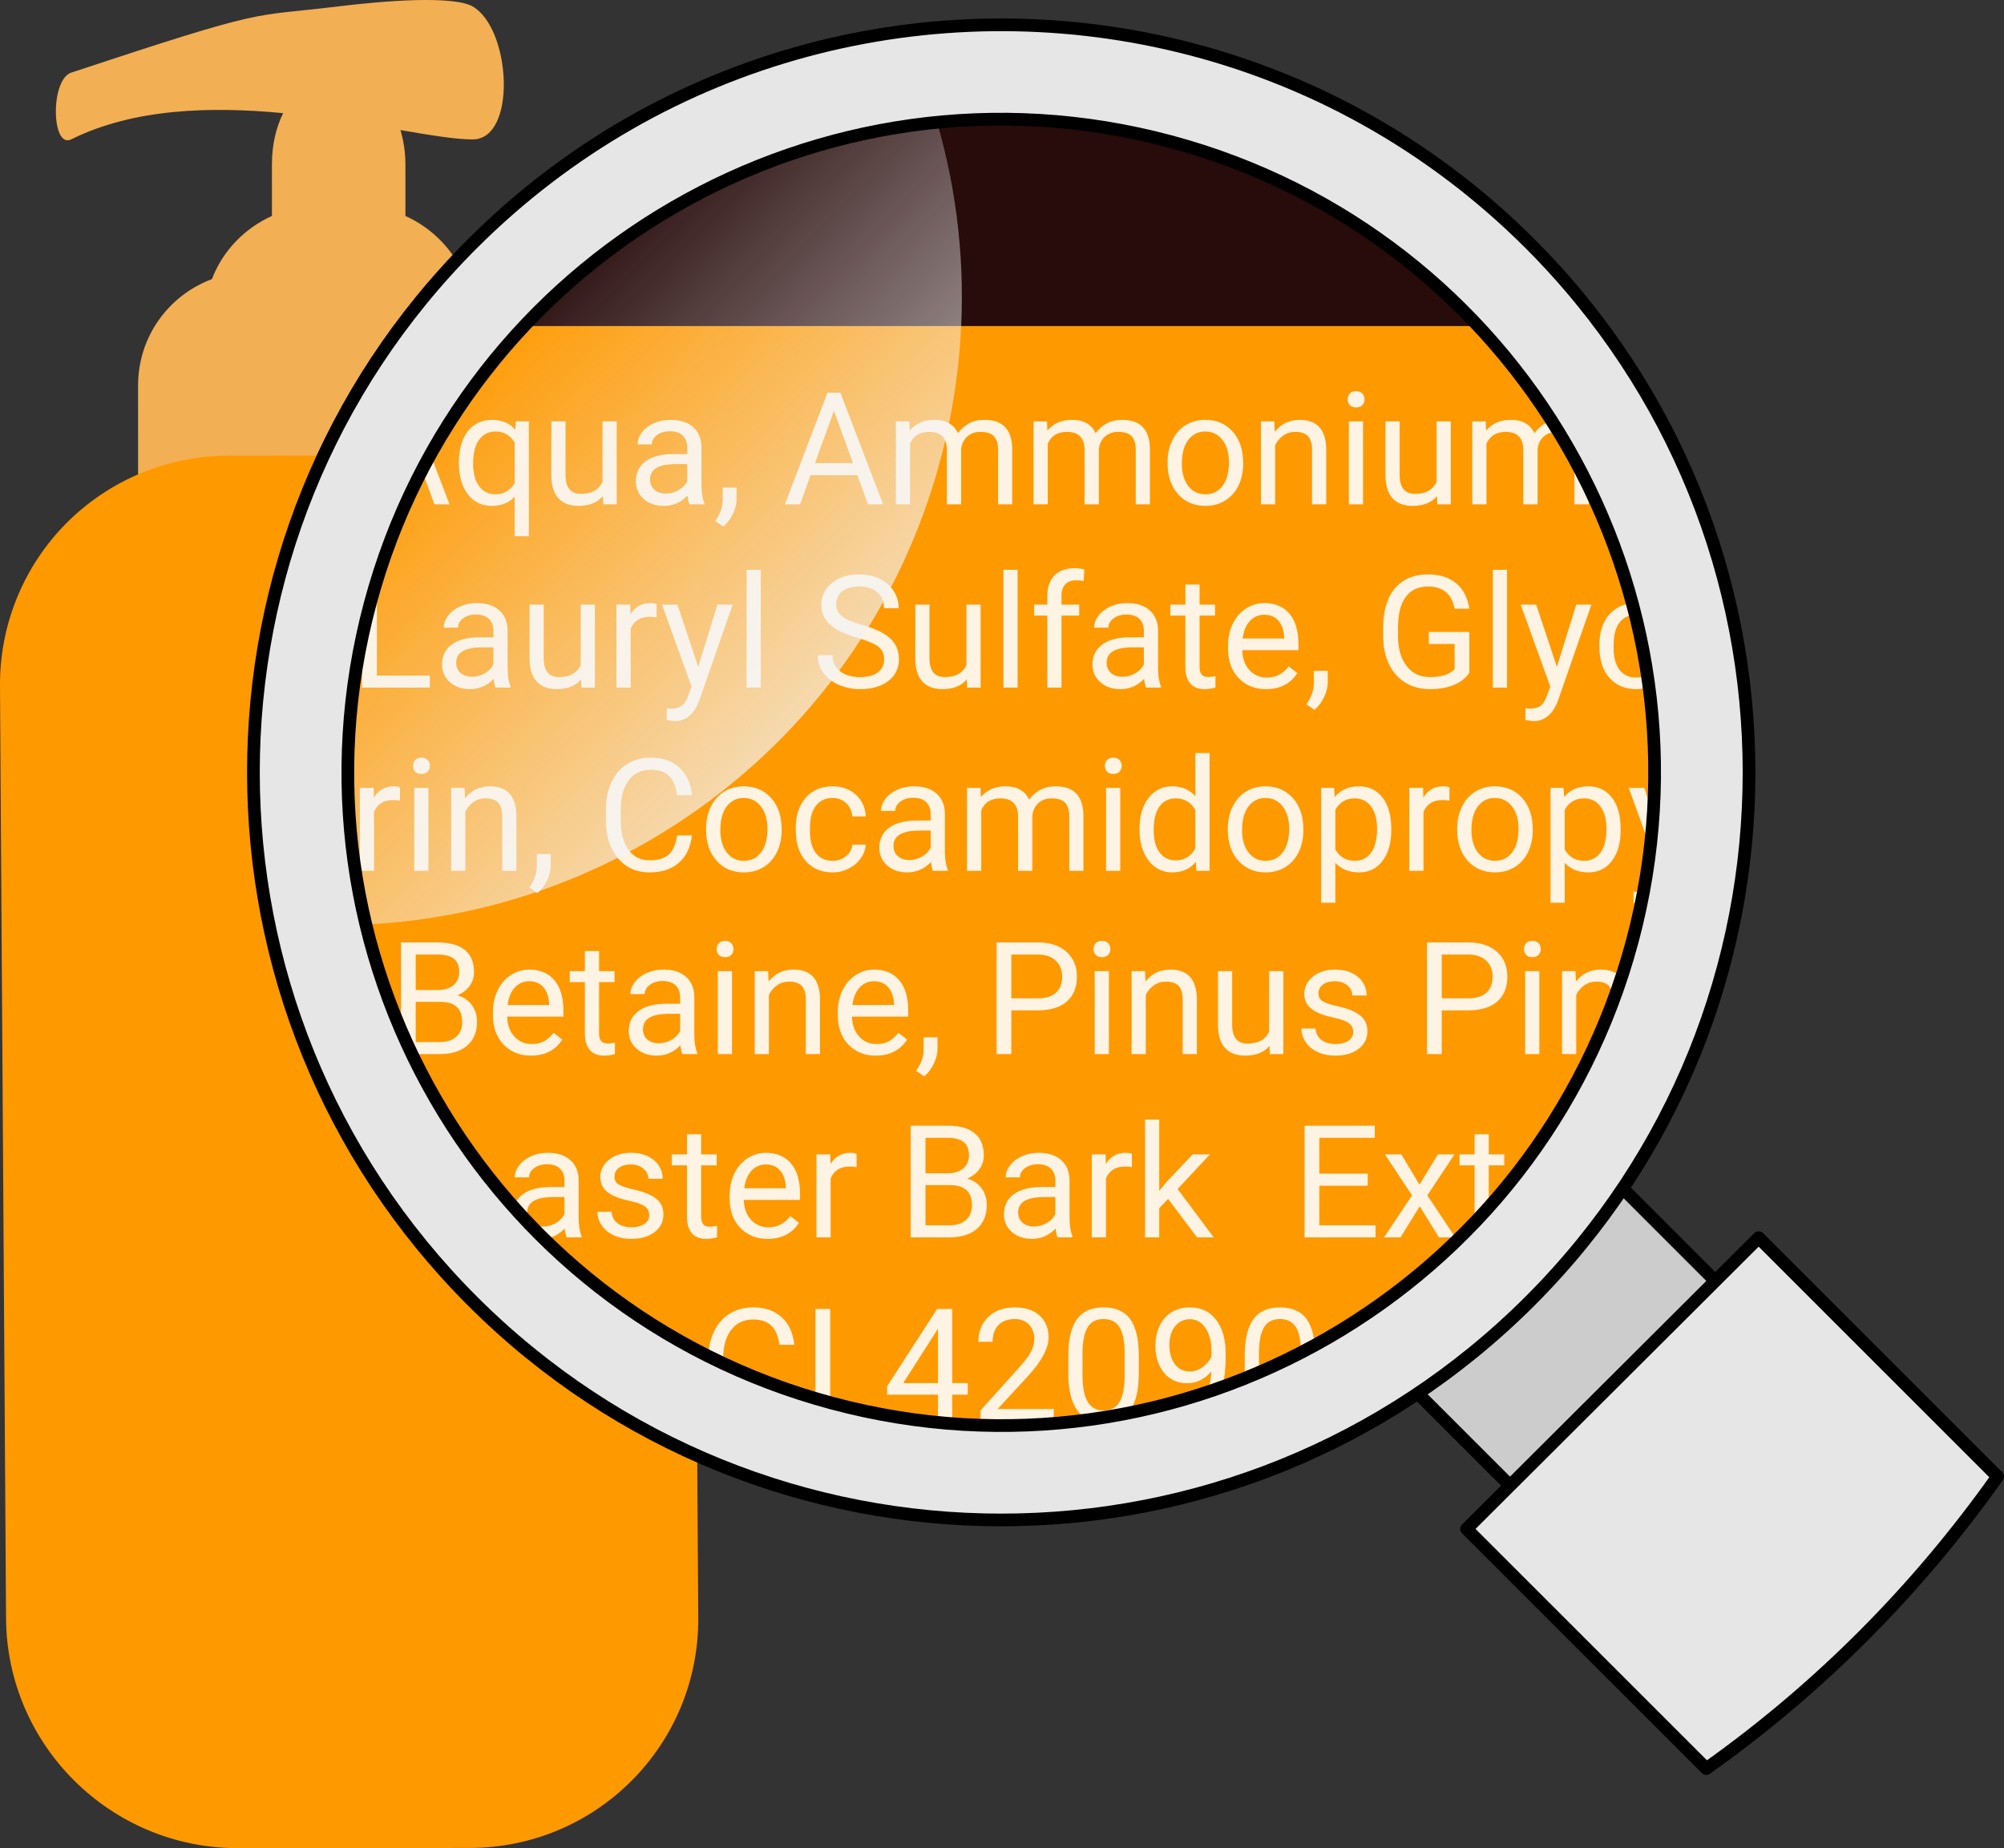 <?xml version="1.0" encoding="UTF-8"?>
<svg width="1148px" height="1059px" viewBox="0 0 1148 1059" version="1.1" xmlns="http://www.w3.org/2000/svg" xmlns:xlink="http://www.w3.org/1999/xlink">
    <rect x="0" y="0" width="1148" height="1059" fill="#333333" stroke="none"/>
    <!-- Generator: Sketch 63.1 (92452) - https://sketch.com -->
    <title>Group</title>
    <desc>Created with Sketch.</desc>
    <defs>
        <linearGradient x1="90.283%" y1="90.515%" x2="31.042%" y2="30.111%" id="linearGradient-1">
            <stop stop-color="#F2F2F2" offset="0%"></stop>
            <stop stop-color="#F2F2F2" stop-opacity="0" offset="100%"></stop>
        </linearGradient>
    </defs>
    <g id="Page-1" stroke="none" stroke-width="1" fill="none" fill-rule="evenodd">
        <g id="Group" transform="translate(0, -0)">
            <path d="M237.864,0.084 C223.221,0.465 206.666,2.096 193.99,3.643 C141.727,10.025 155.761,3.55 40.824,41.598 C28.709,45.609 29.411,85.517 40.833,79.844 C76.819,61.97 121.203,60.941 162.189,64.829 C158.126,73.095 155.779,83.164 155.782,93.894 L155.789,123.726 C140.105,130.809 127.506,143.794 121.416,159.924 C96.625,169.167 79.089,192.905 79.096,220.852 L79.109,276.946 L309,277 L308.987,220.906 C308.98,192.959 291.433,169.213 266.638,159.958 C260.54,143.826 247.935,130.835 232.248,123.744 L232.241,93.912 C232.24,87.122 231.141,80.471 229.414,74.534 C246.776,77.513 261.145,79.896 270.724,79.898 C296.267,79.904 292.83,16.359 270.706,3.661 C265.321,0.571 252.506,-0.297 237.864,0.084 Z" id="path12201" fill="#F3AF53"></path>
            <path d="M136.218,1059 L136.218,1059 C63.37,1059.059 3.933,1000.103 3.461,927.316 L0,393.008 L0,393.008 C-0.224,358.055 13.456,324.522 38.033,299.786 C62.61,275.05 96.07,261.137 131.053,261.108 L263.781,261 C336.63,260.94 396.067,319.897 396.539,392.684 L400,926.992 L400,926.992 C400.469,999.778 341.795,1058.832 268.947,1058.891 L136.218,1059 Z" id="path55" fill="#FF9900" fill-rule="nonzero"></path>
            <circle id="circle6561" fill="#FF6600" cx="575.717" cy="444.757" r="393.844"></circle>
            <path d="M575.714,50.914 C399.328,51.094 244.571,168.527 196.917,338.354 L196.917,552.188 C244.95,721.609 399.615,838.555 575.714,838.605 C766.349,838.435 929.494,701.755 963.055,514.097 L963.055,374.357 C929.038,187.123 766.013,50.991 575.714,50.914 Z" id="rect6550" fill="#280B0B"></path>
            <path d="M278.393,186.845 C240.41,230.718 212.59,282.442 196.926,338.319 L196.926,552.214 C244.968,721.622 399.626,838.554 575.714,838.605 C766.349,838.435 929.494,701.755 963.055,514.097 L963.055,374.357 C950.303,304.883 919.102,240.118 872.72,186.845 L278.393,186.845 Z" id="path6552" fill="#FF9900"></path>
            <path d="M209.932,289 L215.952,272.301 L242.759,272.301 L248.867,289 L257.524,289 L233.047,225.016 L225.664,225.016 L201.23,289 L209.932,289 Z M240.254,265.357 L218.501,265.357 L229.355,235.431 L240.254,265.357 Z M302.964,307.281 L302.964,241.451 L295.493,241.451 L295.142,246.241 C291.89,242.462 287.451,240.572 281.826,240.572 C276.055,240.572 271.455,242.748 268.027,247.098 C264.6,251.449 262.886,257.359 262.886,264.83 L262.886,264.83 L262.886,265.401 C262.886,272.784 264.592,278.709 268.005,283.177 C271.418,287.645 275.996,289.879 281.738,289.879 C287.188,289.879 291.553,288.121 294.834,284.605 L294.834,284.605 L294.834,307.281 L302.964,307.281 Z M283.76,283.243 C279.863,283.243 276.765,281.69 274.465,278.585 C272.166,275.479 271.016,271.202 271.016,265.753 C271.016,259.659 272.173,255.052 274.487,251.932 C276.802,248.812 279.922,247.252 283.848,247.252 C288.594,247.252 292.256,249.347 294.834,253.536 L294.834,253.536 L294.834,276.827 C292.285,281.104 288.594,283.243 283.76,283.243 Z M331.44,289.879 C337.563,289.879 342.207,288.019 345.371,284.298 L345.371,284.298 L345.547,289 L353.281,289 L353.281,241.451 L345.151,241.451 L345.151,276.036 C343.101,280.665 338.97,282.979 332.759,282.979 C326.899,282.979 323.97,279.376 323.97,272.169 L323.97,272.169 L323.97,241.451 L315.84,241.451 L315.84,272.389 C315.869,278.16 317.209,282.518 319.861,285.462 C322.512,288.407 326.372,289.879 331.44,289.879 Z M380.308,289.879 C385.552,289.879 390.063,287.916 393.843,283.99 C394.136,286.393 394.517,288.062 394.985,289 L394.985,289 L403.511,289 L403.511,288.297 C402.397,285.719 401.841,282.247 401.841,277.882 L401.841,277.882 L401.841,255.997 C401.724,251.192 400.112,247.42 397.007,244.681 C393.901,241.942 389.609,240.572 384.131,240.572 C380.674,240.572 377.502,241.217 374.617,242.506 C371.731,243.795 369.446,245.545 367.761,247.757 C366.077,249.969 365.234,252.262 365.234,254.635 L365.234,254.635 L373.408,254.635 C373.408,252.555 374.39,250.782 376.353,249.317 C378.315,247.853 380.747,247.12 383.647,247.12 C386.958,247.12 389.463,247.962 391.162,249.647 C392.861,251.332 393.711,253.595 393.711,256.437 L393.711,256.437 L393.711,260.172 L385.801,260.172 C378.975,260.172 373.679,261.542 369.915,264.281 C366.15,267.02 364.268,270.865 364.268,275.816 C364.268,279.889 365.769,283.25 368.772,285.902 C371.775,288.553 375.62,289.879 380.308,289.879 Z M381.494,282.804 C378.828,282.804 376.646,282.086 374.946,280.65 C373.247,279.215 372.397,277.223 372.397,274.674 C372.397,268.844 377.378,265.929 387.339,265.929 L387.339,265.929 L393.711,265.929 L393.711,275.685 C392.686,277.794 391.03,279.508 388.745,280.826 C386.46,282.145 384.043,282.804 381.494,282.804 Z M414.321,301.744 C416.519,299.957 418.342,297.584 419.792,294.625 C421.243,291.666 421.968,288.707 421.968,285.748 L421.968,285.748 L421.968,279.376 L414.014,279.376 L414.014,286.715 C413.896,290.787 412.461,294.742 409.707,298.58 L409.707,298.58 L414.321,301.744 Z M458.311,289 L464.331,272.301 L491.138,272.301 L497.246,289 L505.903,289 L481.426,225.016 L474.043,225.016 L449.609,289 L458.311,289 Z M488.633,265.357 L466.88,265.357 L477.734,235.431 L488.633,265.357 Z M521.328,289 L521.328,254.283 C523.291,249.742 526.938,247.472 532.271,247.472 C539.038,247.472 542.422,250.929 542.422,257.843 L542.422,257.843 L542.422,289 L550.596,289 L550.596,257.447 C550.918,254.4 552.075,251.976 554.067,250.174 C556.06,248.373 558.564,247.472 561.582,247.472 C565.244,247.472 567.852,248.314 569.404,249.999 C570.957,251.683 571.733,254.225 571.733,257.623 L571.733,257.623 L571.733,289 L579.863,289 L579.863,257.14 C579.688,246.095 574.385,240.572 563.955,240.572 C560.498,240.572 557.502,241.275 554.968,242.682 C552.434,244.088 550.376,245.934 548.794,248.219 C546.392,243.121 541.865,240.572 535.215,240.572 C529.297,240.572 524.595,242.623 521.108,246.725 L521.108,246.725 L520.889,241.451 L513.198,241.451 L513.198,289 L521.328,289 Z M600.21,289 L600.21,254.283 C602.173,249.742 605.82,247.472 611.152,247.472 C617.92,247.472 621.304,250.929 621.304,257.843 L621.304,257.843 L621.304,289 L629.478,289 L629.478,257.447 C629.8,254.4 630.957,251.976 632.949,250.174 C634.941,248.373 637.446,247.472 640.464,247.472 C644.126,247.472 646.733,248.314 648.286,249.999 C649.839,251.683 650.615,254.225 650.615,257.623 L650.615,257.623 L650.615,289 L658.745,289 L658.745,257.14 C658.569,246.095 653.267,240.572 642.837,240.572 C639.38,240.572 636.384,241.275 633.85,242.682 C631.316,244.088 629.258,245.934 627.676,248.219 C625.273,243.121 620.747,240.572 614.097,240.572 C608.179,240.572 603.477,242.623 599.99,246.725 L599.99,246.725 L599.771,241.451 L592.08,241.451 L592.08,289 L600.21,289 Z M690.518,289.879 C694.795,289.879 698.582,288.854 701.877,286.803 C705.173,284.752 707.708,281.888 709.48,278.211 C711.252,274.535 712.139,270.382 712.139,265.753 L712.139,265.753 L712.139,265.182 C712.139,257.74 710.139,251.778 706.14,247.296 C702.141,242.813 696.904,240.572 690.43,240.572 C686.24,240.572 682.512,241.583 679.246,243.604 C675.979,245.626 673.43,248.497 671.599,252.218 C669.768,255.938 668.853,260.128 668.853,264.786 L668.853,264.786 L668.853,265.357 C668.853,272.74 670.852,278.673 674.851,283.155 C678.85,287.638 684.072,289.879 690.518,289.879 Z M690.518,283.243 C686.416,283.243 683.142,281.646 680.696,278.453 C678.25,275.26 677.026,271.026 677.026,265.753 C677.026,259.806 678.257,255.235 680.718,252.042 C683.179,248.849 686.416,247.252 690.43,247.252 C694.531,247.252 697.82,248.871 700.295,252.108 C702.771,255.345 704.009,259.571 704.009,264.786 C704.009,270.616 702.793,275.15 700.361,278.387 C697.93,281.625 694.648,283.243 690.518,283.243 Z M730.464,289 L730.464,255.118 C731.577,252.833 733.13,250.987 735.122,249.581 C737.114,248.175 739.429,247.472 742.065,247.472 C745.317,247.472 747.712,248.292 749.25,249.933 C750.789,251.573 751.572,254.107 751.602,257.535 L751.602,257.535 L751.602,289 L759.731,289 L759.731,257.579 C759.644,246.241 754.575,240.572 744.526,240.572 C738.667,240.572 733.921,242.857 730.288,247.428 L730.288,247.428 L730.024,241.451 L722.334,241.451 L722.334,289 L730.464,289 Z M776.826,233.453 C778.408,233.453 779.609,233.014 780.43,232.135 C781.25,231.256 781.66,230.157 781.66,228.839 C781.66,227.521 781.25,226.407 780.43,225.499 C779.609,224.591 778.408,224.137 776.826,224.137 C775.244,224.137 774.05,224.591 773.245,225.499 C772.439,226.407 772.036,227.521 772.036,228.839 C772.036,230.157 772.439,231.256 773.245,232.135 C774.05,233.014 775.244,233.453 776.826,233.453 Z M780.825,289 L780.825,241.451 L772.695,241.451 L772.695,289 L780.825,289 Z M809.258,289.879 C815.381,289.879 820.024,288.019 823.188,284.298 L823.188,284.298 L823.364,289 L831.099,289 L831.099,241.451 L822.969,241.451 L822.969,276.036 C820.918,280.665 816.787,282.979 810.576,282.979 C804.717,282.979 801.787,279.376 801.787,272.169 L801.787,272.169 L801.787,241.451 L793.657,241.451 L793.657,272.389 C793.687,278.16 795.027,282.518 797.678,285.462 C800.33,288.407 804.189,289.879 809.258,289.879 Z M851.533,289 L851.533,254.283 C853.496,249.742 857.144,247.472 862.476,247.472 C869.243,247.472 872.627,250.929 872.627,257.843 L872.627,257.843 L872.627,289 L880.801,289 L880.801,257.447 C881.123,254.4 882.28,251.976 884.272,250.174 C886.265,248.373 888.77,247.472 891.787,247.472 C895.449,247.472 898.057,248.314 899.609,249.999 C901.162,251.683 901.938,254.225 901.938,257.623 L901.938,257.623 L901.938,289 L910.068,289 L910.068,257.14 C909.893,246.095 904.59,240.572 894.16,240.572 C890.703,240.572 887.708,241.275 885.173,242.682 C882.639,244.088 880.581,245.934 878.999,248.219 C876.597,243.121 872.07,240.572 865.42,240.572 C859.502,240.572 854.8,242.623 851.313,246.725 L851.313,246.725 L851.094,241.451 L843.403,241.451 L843.403,289 L851.533,289 Z M246.23,394 L246.23,387.101 L215.908,387.101 L215.908,330.016 L207.427,330.016 L207.427,394 L246.23,394 Z M269.258,394.879 C274.502,394.879 279.014,392.916 282.793,388.99 C283.086,391.393 283.467,393.062 283.936,394 L283.936,394 L292.461,394 L292.461,393.297 C291.348,390.719 290.791,387.247 290.791,382.882 L290.791,382.882 L290.791,360.997 C290.674,356.192 289.062,352.42 285.957,349.681 C282.852,346.942 278.56,345.572 273.081,345.572 C269.624,345.572 266.453,346.217 263.567,347.506 C260.681,348.795 258.396,350.545 256.711,352.757 C255.027,354.969 254.185,357.262 254.185,359.635 L254.185,359.635 L262.358,359.635 C262.358,357.555 263.34,355.782 265.303,354.317 C267.266,352.853 269.697,352.12 272.598,352.12 C275.908,352.12 278.413,352.962 280.112,354.647 C281.812,356.332 282.661,358.595 282.661,361.437 L282.661,361.437 L282.661,365.172 L274.751,365.172 C267.925,365.172 262.629,366.542 258.865,369.281 C255.1,372.02 253.218,375.865 253.218,380.816 C253.218,384.889 254.719,388.25 257.722,390.902 C260.725,393.553 264.57,394.879 269.258,394.879 Z M270.444,387.804 C267.778,387.804 265.596,387.086 263.896,385.65 C262.197,384.215 261.348,382.223 261.348,379.674 C261.348,373.844 266.328,370.929 276.289,370.929 L276.289,370.929 L282.661,370.929 L282.661,380.685 C281.636,382.794 279.98,384.508 277.695,385.826 C275.41,387.145 272.993,387.804 270.444,387.804 Z M318.96,394.879 C325.083,394.879 329.727,393.019 332.891,389.298 L332.891,389.298 L333.066,394 L340.801,394 L340.801,346.451 L332.671,346.451 L332.671,381.036 C330.62,385.665 326.489,387.979 320.278,387.979 C314.419,387.979 311.489,384.376 311.489,377.169 L311.489,377.169 L311.489,346.451 L303.359,346.451 L303.359,377.389 C303.389,383.16 304.729,387.518 307.38,390.462 C310.032,393.407 313.892,394.879 318.96,394.879 Z M361.279,394 L361.279,360.25 C363.184,355.709 366.802,353.438 372.134,353.438 C373.569,353.438 374.902,353.541 376.133,353.746 L376.133,353.746 L376.133,346.188 C375.312,345.777 374.111,345.572 372.529,345.572 C367.637,345.572 363.857,347.696 361.191,351.944 L361.191,351.944 L361.06,346.451 L353.149,346.451 L353.149,394 L361.279,394 Z M386.504,413.204 C392.949,413.204 397.651,409.249 400.61,401.339 L400.61,401.339 L419.727,346.451 L411.025,346.451 L399.951,382.091 L388.086,346.451 L379.209,346.451 L396.172,393.473 L394.37,398.307 C393.374,401.266 392.107,403.302 390.569,404.415 C389.031,405.528 386.885,406.085 384.131,406.085 L384.131,406.085 L381.934,405.909 L381.934,412.501 L384.966,413.072 L386.504,413.204 Z M435.811,394 L435.811,326.5 L427.681,326.5 L427.681,394 L435.811,394 Z M492.676,394.879 C499.443,394.879 504.849,393.319 508.892,390.199 C512.935,387.079 514.956,382.926 514.956,377.74 C514.956,374.488 514.231,371.661 512.781,369.259 C511.331,366.856 509.104,364.754 506.101,362.953 C503.098,361.151 498.938,359.503 493.621,358.009 C488.303,356.515 484.539,354.867 482.327,353.065 C480.115,351.263 479.009,349.059 479.009,346.451 C479.009,343.199 480.173,340.658 482.502,338.827 C484.832,336.996 488.076,336.08 492.236,336.08 C496.719,336.08 500.19,337.186 502.651,339.398 C505.112,341.61 506.343,344.649 506.343,348.517 L506.343,348.517 L514.824,348.517 C514.824,344.972 513.879,341.705 511.99,338.717 C510.1,335.729 507.434,333.385 503.992,331.686 C500.549,329.986 496.631,329.137 492.236,329.137 C485.791,329.137 480.554,330.785 476.526,334.081 C472.498,337.376 470.483,341.544 470.483,346.583 C470.483,351.036 472.131,354.779 475.427,357.811 C478.723,360.843 483.989,363.399 491.226,365.479 C496.997,367.149 500.981,368.841 503.179,370.555 C505.376,372.269 506.475,374.693 506.475,377.828 C506.475,380.963 505.288,383.438 502.915,385.255 C500.542,387.071 497.129,387.979 492.676,387.979 C487.9,387.979 484.084,386.859 481.228,384.618 C478.372,382.376 476.943,379.322 476.943,375.455 L476.943,375.455 L468.462,375.455 C468.462,379.176 469.495,382.501 471.56,385.431 C473.625,388.36 476.562,390.667 480.371,392.352 C484.18,394.037 488.281,394.879 492.676,394.879 Z M539.917,394.879 C546.04,394.879 550.684,393.019 553.848,389.298 L553.848,389.298 L554.023,394 L561.758,394 L561.758,346.451 L553.628,346.451 L553.628,381.036 C551.577,385.665 547.446,387.979 541.235,387.979 C535.376,387.979 532.446,384.376 532.446,377.169 L532.446,377.169 L532.446,346.451 L524.316,346.451 L524.316,377.389 C524.346,383.16 525.686,387.518 528.337,390.462 C530.989,393.407 534.849,394.879 539.917,394.879 Z M582.939,394 L582.939,326.5 L574.81,326.5 L574.81,394 L582.939,394 Z M608.076,394 L608.076,352.735 L618.228,352.735 L618.228,346.451 L608.076,346.451 L608.076,341.441 C608.076,338.57 608.794,336.366 610.229,334.828 C611.665,333.29 613.701,332.521 616.338,332.521 C617.891,332.521 619.355,332.652 620.732,332.916 L620.732,332.916 L621.172,326.324 C619.326,325.826 617.466,325.577 615.591,325.577 C610.61,325.577 606.758,326.969 604.033,329.752 C601.309,332.535 599.946,336.476 599.946,341.573 L599.946,341.573 L599.946,346.451 L592.432,346.451 L592.432,352.735 L599.946,352.735 L599.946,394 L608.076,394 Z M641.87,394.879 C647.114,394.879 651.626,392.916 655.405,388.99 C655.698,391.393 656.079,393.062 656.548,394 L656.548,394 L665.073,394 L665.073,393.297 C663.96,390.719 663.403,387.247 663.403,382.882 L663.403,382.882 L663.403,360.997 C663.286,356.192 661.675,352.42 658.569,349.681 C655.464,346.942 651.172,345.572 645.693,345.572 C642.236,345.572 639.065,346.217 636.179,347.506 C633.293,348.795 631.008,350.545 629.324,352.757 C627.639,354.969 626.797,357.262 626.797,359.635 L626.797,359.635 L634.971,359.635 C634.971,357.555 635.952,355.782 637.915,354.317 C639.878,352.853 642.31,352.12 645.21,352.12 C648.521,352.12 651.025,352.962 652.725,354.647 C654.424,356.332 655.273,358.595 655.273,361.437 L655.273,361.437 L655.273,365.172 L647.363,365.172 C640.537,365.172 635.242,366.542 631.477,369.281 C627.712,372.02 625.83,375.865 625.83,380.816 C625.83,384.889 627.332,388.25 630.334,390.902 C633.337,393.553 637.183,394.879 641.87,394.879 Z M643.057,387.804 C640.391,387.804 638.208,387.086 636.509,385.65 C634.81,384.215 633.96,382.223 633.96,379.674 C633.96,373.844 638.94,370.929 648.901,370.929 L648.901,370.929 L655.273,370.929 L655.273,380.685 C654.248,382.794 652.593,384.508 650.308,385.826 C648.022,387.145 645.605,387.804 643.057,387.804 Z M690.034,394.879 C692.056,394.879 694.136,394.586 696.274,394 L696.274,394 L696.274,387.408 C694.634,387.76 693.345,387.936 692.407,387.936 C690.503,387.936 689.155,387.459 688.364,386.507 C687.573,385.555 687.178,384.127 687.178,382.223 L687.178,382.223 L687.178,352.735 L696.055,352.735 L696.055,346.451 L687.178,346.451 L687.178,334.938 L679.048,334.938 L679.048,346.451 L670.391,346.451 L670.391,352.735 L679.048,352.735 L679.048,382.223 C679.048,386.266 679.971,389.386 681.816,391.583 C683.662,393.78 686.401,394.879 690.034,394.879 Z M725.278,394.879 C733.247,394.879 739.224,391.817 743.208,385.694 L743.208,385.694 L738.242,381.827 C736.748,383.761 735.005,385.313 733.013,386.485 C731.021,387.657 728.589,388.243 725.718,388.243 C721.675,388.243 718.342,386.8 715.72,383.915 C713.098,381.029 711.729,377.242 711.611,372.555 L711.611,372.555 L743.823,372.555 L743.823,369.171 C743.823,361.583 742.109,355.753 738.682,351.681 C735.254,347.608 730.449,345.572 724.268,345.572 C720.488,345.572 716.98,346.62 713.743,348.714 C710.505,350.809 707.986,353.709 706.184,357.416 C704.382,361.122 703.481,365.333 703.481,370.05 L703.481,370.05 L703.481,371.544 C703.481,378.634 705.503,384.295 709.546,388.529 C713.589,392.762 718.833,394.879 725.278,394.879 Z M735.693,365.875 L711.875,365.875 C712.402,361.568 713.779,358.221 716.006,355.833 C718.232,353.446 720.986,352.252 724.268,352.252 C727.666,352.252 730.361,353.387 732.354,355.658 C734.346,357.928 735.459,361.129 735.693,365.26 L735.693,365.26 L735.693,365.875 Z M752.964,406.744 C755.161,404.957 756.985,402.584 758.435,399.625 C759.885,396.666 760.61,393.707 760.61,390.748 L760.61,390.748 L760.61,384.376 L752.656,384.376 L752.656,391.715 C752.539,395.787 751.104,399.742 748.35,403.58 L748.35,403.58 L752.964,406.744 Z M819.058,394.879 C824.214,394.879 828.733,394.11 832.615,392.572 C836.497,391.034 839.521,388.712 841.689,385.606 L841.689,385.606 L841.689,362.14 L818.486,362.14 L818.486,368.995 L833.296,368.995 L833.296,383.365 C831.743,385.035 829.78,386.222 827.407,386.925 C825.034,387.628 822.266,387.979 819.102,387.979 C813.506,387.979 809.067,385.863 805.786,381.629 C802.505,377.396 800.864,371.69 800.864,364.513 L800.864,364.513 L800.864,359.283 C800.894,351.754 802.366,346.004 805.281,342.035 C808.196,338.065 812.48,336.08 818.135,336.08 C826.631,336.08 831.67,340.313 833.252,348.78 L833.252,348.78 L841.689,348.78 C840.781,342.511 838.291,337.669 834.219,334.256 C830.146,330.843 824.771,329.137 818.091,329.137 C809.946,329.137 803.625,331.788 799.128,337.091 C794.631,342.394 792.383,349.864 792.383,359.503 L792.383,359.503 L792.383,365.084 C792.441,371.031 793.577,376.261 795.789,380.772 C798,385.284 801.128,388.763 805.171,391.209 C809.214,393.656 813.843,394.879 819.058,394.879 Z M863.311,394 L863.311,326.5 L855.181,326.5 L855.181,394 L863.311,394 Z M878.428,413.204 C884.873,413.204 889.575,409.249 892.534,401.339 L892.534,401.339 L911.65,346.451 L902.949,346.451 L891.875,382.091 L880.01,346.451 L871.133,346.451 L888.096,393.473 L886.294,398.307 C885.298,401.266 884.031,403.302 882.493,404.415 C880.955,405.528 878.809,406.085 876.055,406.085 L876.055,406.085 L873.857,405.909 L873.857,412.501 L876.89,413.072 L878.428,413.204 Z M937.402,394.879 C940.625,394.879 943.679,394.146 946.565,392.682 C949.451,391.217 951.758,389.254 953.486,386.793 C955.215,384.332 956.152,381.739 956.299,379.015 L956.299,379.015 L948.608,379.015 C948.374,381.651 947.173,383.849 945.005,385.606 C942.837,387.364 940.303,388.243 937.402,388.243 C933.213,388.243 929.99,386.764 927.734,383.805 C925.479,380.846 924.351,376.627 924.351,371.148 L924.351,371.148 L924.351,369.61 C924.351,363.985 925.486,359.686 927.756,356.712 C930.027,353.739 933.228,352.252 937.358,352.252 C940.435,352.252 943.02,353.241 945.115,355.218 C947.209,357.196 948.374,359.723 948.608,362.799 L948.608,362.799 L956.299,362.799 C956.064,357.701 954.182,353.556 950.652,350.362 C947.122,347.169 942.69,345.572 937.358,345.572 C933.022,345.572 929.265,346.568 926.086,348.561 C922.908,350.553 920.469,353.351 918.77,356.954 C917.07,360.558 916.221,364.674 916.221,369.303 L916.221,369.303 L916.221,370.665 C916.221,378.165 918.132,384.076 921.956,388.397 C925.779,392.718 930.928,394.879 937.402,394.879 Z M214.282,499 L214.282,465.25 C216.187,460.709 219.805,458.438 225.137,458.438 C226.572,458.438 227.905,458.541 229.136,458.746 L229.136,458.746 L229.136,451.188 C228.315,450.777 227.114,450.572 225.532,450.572 C220.64,450.572 216.86,452.696 214.194,456.944 L214.194,456.944 L214.062,451.451 L206.152,451.451 L206.152,499 L214.282,499 Z M241.44,443.453 C243.022,443.453 244.224,443.014 245.044,442.135 C245.864,441.256 246.274,440.157 246.274,438.839 C246.274,437.521 245.864,436.407 245.044,435.499 C244.224,434.591 243.022,434.137 241.44,434.137 C239.858,434.137 238.665,434.591 237.859,435.499 C237.053,436.407 236.65,437.521 236.65,438.839 C236.65,440.157 237.053,441.256 237.859,442.135 C238.665,443.014 239.858,443.453 241.44,443.453 Z M245.439,499 L245.439,451.451 L237.31,451.451 L237.31,499 L245.439,499 Z M266.577,499 L266.577,465.118 C267.69,462.833 269.243,460.987 271.235,459.581 C273.228,458.175 275.542,457.472 278.179,457.472 C281.431,457.472 283.826,458.292 285.364,459.933 C286.902,461.573 287.686,464.107 287.715,467.535 L287.715,467.535 L287.715,499 L295.845,499 L295.845,467.579 C295.757,456.241 290.688,450.572 280.64,450.572 C274.78,450.572 270.034,452.857 266.401,457.428 L266.401,457.428 L266.138,451.451 L258.447,451.451 L258.447,499 L266.577,499 Z M307.842,511.744 C310.039,509.957 311.863,507.584 313.313,504.625 C314.763,501.666 315.488,498.707 315.488,495.748 L315.488,495.748 L315.488,489.376 L307.534,489.376 L307.534,496.715 C307.417,500.787 305.981,504.742 303.228,508.58 L303.228,508.58 L307.842,511.744 Z M372.134,499.879 C379.106,499.879 384.695,498.041 388.899,494.364 C393.103,490.687 395.601,485.465 396.392,478.697 L396.392,478.697 L387.91,478.697 C387.09,483.971 385.427,487.669 382.922,489.793 C380.417,491.917 376.821,492.979 372.134,492.979 C366.919,492.979 362.861,490.929 359.961,486.827 C357.061,482.726 355.61,477.203 355.61,470.26 L355.61,470.26 L355.61,464.063 C355.61,456.71 357.141,451.041 360.203,447.057 C363.264,443.072 367.49,441.08 372.881,441.08 C377.275,441.08 380.696,442.223 383.142,444.508 C385.588,446.793 387.178,450.484 387.91,455.582 L387.91,455.582 L396.392,455.582 C395.718,448.873 393.33,443.622 389.229,439.828 C385.127,436.034 379.678,434.137 372.881,434.137 C367.754,434.137 363.242,435.345 359.346,437.762 C355.449,440.179 352.439,443.644 350.315,448.155 C348.191,452.667 347.129,457.896 347.129,463.844 L347.129,463.844 L347.129,469.996 C347.129,479.078 349.407,486.329 353.962,491.749 C358.518,497.169 364.575,499.879 372.134,499.879 Z M426.143,499.879 C430.42,499.879 434.207,498.854 437.502,496.803 C440.798,494.752 443.333,491.888 445.105,488.211 C446.877,484.535 447.764,480.382 447.764,475.753 L447.764,475.753 L447.764,475.182 C447.764,467.74 445.764,461.778 441.765,457.296 C437.766,452.813 432.529,450.572 426.055,450.572 C421.865,450.572 418.137,451.583 414.871,453.604 C411.604,455.626 409.055,458.497 407.224,462.218 C405.393,465.938 404.478,470.128 404.478,474.786 L404.478,474.786 L404.478,475.357 C404.478,482.74 406.477,488.673 410.476,493.155 C414.475,497.638 419.697,499.879 426.143,499.879 Z M426.143,493.243 C422.041,493.243 418.767,491.646 416.321,488.453 C413.875,485.26 412.651,481.026 412.651,475.753 C412.651,469.806 413.882,465.235 416.343,462.042 C418.804,458.849 422.041,457.252 426.055,457.252 C430.156,457.252 433.445,458.871 435.92,462.108 C438.396,465.345 439.634,469.571 439.634,474.786 C439.634,480.616 438.418,485.15 435.986,488.387 C433.555,491.625 430.273,493.243 426.143,493.243 Z M477.031,499.879 C480.254,499.879 483.308,499.146 486.194,497.682 C489.08,496.217 491.387,494.254 493.115,491.793 C494.844,489.332 495.781,486.739 495.928,484.015 L495.928,484.015 L488.237,484.015 C488.003,486.651 486.802,488.849 484.634,490.606 C482.466,492.364 479.932,493.243 477.031,493.243 C472.842,493.243 469.619,491.764 467.363,488.805 C465.107,485.846 463.979,481.627 463.979,476.148 L463.979,476.148 L463.979,474.61 C463.979,468.985 465.115,464.686 467.385,461.712 C469.656,458.739 472.856,457.252 476.987,457.252 C480.063,457.252 482.649,458.241 484.744,460.218 C486.838,462.196 488.003,464.723 488.237,467.799 L488.237,467.799 L495.928,467.799 C495.693,462.701 493.811,458.556 490.281,455.362 C486.75,452.169 482.319,450.572 476.987,450.572 C472.651,450.572 468.894,451.568 465.715,453.561 C462.537,455.553 460.098,458.351 458.398,461.954 C456.699,465.558 455.85,469.674 455.85,474.303 L455.85,474.303 L455.85,475.665 C455.85,483.165 457.761,489.076 461.584,493.397 C465.408,497.718 470.557,499.879 477.031,499.879 Z M519.746,499.879 C524.99,499.879 529.502,497.916 533.281,493.99 C533.574,496.393 533.955,498.062 534.424,499 L534.424,499 L542.949,499 L542.949,498.297 C541.836,495.719 541.279,492.247 541.279,487.882 L541.279,487.882 L541.279,465.997 C541.162,461.192 539.551,457.42 536.445,454.681 C533.34,451.942 529.048,450.572 523.569,450.572 C520.112,450.572 516.941,451.217 514.055,452.506 C511.169,453.795 508.884,455.545 507.2,457.757 C505.515,459.969 504.673,462.262 504.673,464.635 L504.673,464.635 L512.847,464.635 C512.847,462.555 513.828,460.782 515.791,459.317 C517.754,457.853 520.186,457.12 523.086,457.12 C526.396,457.12 528.901,457.962 530.601,459.647 C532.3,461.332 533.149,463.595 533.149,466.437 L533.149,466.437 L533.149,470.172 L525.239,470.172 C518.413,470.172 513.118,471.542 509.353,474.281 C505.588,477.02 503.706,480.865 503.706,485.816 C503.706,489.889 505.208,493.25 508.21,495.902 C511.213,498.553 515.059,499.879 519.746,499.879 Z M520.933,492.804 C518.267,492.804 516.084,492.086 514.385,490.65 C512.686,489.215 511.836,487.223 511.836,484.674 C511.836,478.844 516.816,475.929 526.777,475.929 L526.777,475.929 L533.149,475.929 L533.149,485.685 C532.124,487.794 530.469,489.508 528.184,490.826 C525.898,492.145 523.481,492.804 520.933,492.804 Z M562.109,499 L562.109,464.283 C564.072,459.742 567.72,457.472 573.052,457.472 C579.819,457.472 583.203,460.929 583.203,467.843 L583.203,467.843 L583.203,499 L591.377,499 L591.377,467.447 C591.699,464.4 592.856,461.976 594.849,460.174 C596.841,458.373 599.346,457.472 602.363,457.472 C606.025,457.472 608.633,458.314 610.186,459.999 C611.738,461.683 612.515,464.225 612.515,467.623 L612.515,467.623 L612.515,499 L620.645,499 L620.645,467.14 C620.469,456.095 615.166,450.572 604.736,450.572 C601.279,450.572 598.284,451.275 595.75,452.682 C593.215,454.088 591.157,455.934 589.575,458.219 C587.173,453.121 582.646,450.572 575.996,450.572 C570.078,450.572 565.376,452.623 561.89,456.725 L561.89,456.725 L561.67,451.451 L553.979,451.451 L553.979,499 L562.109,499 Z M637.739,443.453 C639.321,443.453 640.522,443.014 641.343,442.135 C642.163,441.256 642.573,440.157 642.573,438.839 C642.573,437.521 642.163,436.407 641.343,435.499 C640.522,434.591 639.321,434.137 637.739,434.137 C636.157,434.137 634.963,434.591 634.158,435.499 C633.352,436.407 632.949,437.521 632.949,438.839 C632.949,440.157 633.352,441.256 634.158,442.135 C634.963,443.014 636.157,443.453 637.739,443.453 Z M641.738,499 L641.738,451.451 L633.608,451.451 L633.608,499 L641.738,499 Z M671.445,499.879 C677.246,499.879 681.772,497.887 685.024,493.902 L685.024,493.902 L685.42,499 L692.891,499 L692.891,431.5 L684.761,431.5 L684.761,456.285 C681.509,452.477 677.1,450.572 671.533,450.572 C665.938,450.572 661.411,452.792 657.954,457.23 C654.497,461.668 652.769,467.535 652.769,474.83 L652.769,474.83 L652.769,475.445 C652.769,482.711 654.504,488.6 657.976,493.111 C661.448,497.623 665.938,499.879 671.445,499.879 Z M673.467,492.979 C669.541,492.979 666.465,491.456 664.238,488.409 C662.012,485.362 660.898,481.144 660.898,475.753 C660.898,469.718 662.012,465.162 664.238,462.086 C666.465,459.01 669.57,457.472 673.555,457.472 C678.594,457.472 682.329,459.713 684.761,464.195 L684.761,464.195 L684.761,486.036 C682.388,490.665 678.623,492.979 673.467,492.979 Z M725.015,499.879 C729.292,499.879 733.079,498.854 736.375,496.803 C739.67,494.752 742.205,491.888 743.977,488.211 C745.75,484.535 746.636,480.382 746.636,475.753 L746.636,475.753 L746.636,475.182 C746.636,467.74 744.636,461.778 740.637,457.296 C736.638,452.813 731.401,450.572 724.927,450.572 C720.737,450.572 717.009,451.583 713.743,453.604 C710.476,455.626 707.927,458.497 706.096,462.218 C704.265,465.938 703.35,470.128 703.35,474.786 L703.35,474.786 L703.35,475.357 C703.35,482.74 705.349,488.673 709.348,493.155 C713.347,497.638 718.569,499.879 725.015,499.879 Z M725.015,493.243 C720.913,493.243 717.639,491.646 715.193,488.453 C712.747,485.26 711.523,481.026 711.523,475.753 C711.523,469.806 712.754,465.235 715.215,462.042 C717.676,458.849 720.913,457.252 724.927,457.252 C729.028,457.252 732.317,458.871 734.792,462.108 C737.268,465.345 738.506,469.571 738.506,474.786 C738.506,480.616 737.29,485.15 734.858,488.387 C732.427,491.625 729.146,493.243 725.015,493.243 Z M764.961,517.281 L764.961,494.386 C768.271,498.048 772.812,499.879 778.584,499.879 C784.238,499.879 788.721,497.667 792.031,493.243 C795.342,488.819 796.997,482.989 796.997,475.753 L796.997,475.753 L796.997,475.006 C796.997,467.33 795.334,461.339 792.009,457.032 C788.684,452.726 784.165,450.572 778.452,450.572 C772.563,450.572 767.964,452.623 764.653,456.725 L764.653,456.725 L764.258,451.451 L756.831,451.451 L756.831,517.281 L764.961,517.281 Z M776.123,493.243 C771.113,493.243 767.393,491.075 764.961,486.739 L764.961,486.739 L764.961,464.02 C767.422,459.654 771.113,457.472 776.035,457.472 C780.02,457.472 783.154,459.024 785.439,462.13 C787.725,465.235 788.867,469.469 788.867,474.83 C788.867,480.924 787.717,485.516 785.417,488.607 C783.118,491.698 780.02,493.243 776.123,493.243 Z M815.454,499 L815.454,465.25 C817.358,460.709 820.977,458.438 826.309,458.438 C827.744,458.438 829.077,458.541 830.308,458.746 L830.308,458.746 L830.308,451.188 C829.487,450.777 828.286,450.572 826.704,450.572 C821.812,450.572 818.032,452.696 815.366,456.944 L815.366,456.944 L815.234,451.451 L807.324,451.451 L807.324,499 L815.454,499 Z M856.411,499.879 C860.688,499.879 864.475,498.854 867.771,496.803 C871.067,494.752 873.601,491.888 875.374,488.211 C877.146,484.535 878.032,480.382 878.032,475.753 L878.032,475.753 L878.032,475.182 C878.032,467.74 876.033,461.778 872.034,457.296 C868.035,452.813 862.798,450.572 856.323,450.572 C852.134,450.572 848.406,451.583 845.139,453.604 C841.873,455.626 839.324,458.497 837.493,462.218 C835.662,465.938 834.746,470.128 834.746,474.786 L834.746,474.786 L834.746,475.357 C834.746,482.74 836.746,488.673 840.745,493.155 C844.744,497.638 849.966,499.879 856.411,499.879 Z M856.411,493.243 C852.31,493.243 849.036,491.646 846.589,488.453 C844.143,485.26 842.92,481.026 842.92,475.753 C842.92,469.806 844.15,465.235 846.611,462.042 C849.072,458.849 852.31,457.252 856.323,457.252 C860.425,457.252 863.713,458.871 866.189,462.108 C868.665,465.345 869.902,469.571 869.902,474.786 C869.902,480.616 868.687,485.15 866.255,488.387 C863.823,491.625 860.542,493.243 856.411,493.243 Z M896.357,517.281 L896.357,494.386 C899.668,498.048 904.209,499.879 909.98,499.879 C915.635,499.879 920.117,497.667 923.428,493.243 C926.738,488.819 928.394,482.989 928.394,475.753 L928.394,475.753 L928.394,475.006 C928.394,467.33 926.731,461.339 923.406,457.032 C920.081,452.726 915.562,450.572 909.849,450.572 C903.96,450.572 899.36,452.623 896.05,456.725 L896.05,456.725 L895.654,451.451 L888.228,451.451 L888.228,517.281 L896.357,517.281 Z M907.52,493.243 C902.51,493.243 898.789,491.075 896.357,486.739 L896.357,486.739 L896.357,464.02 C898.818,459.654 902.51,457.472 907.432,457.472 C911.416,457.472 914.551,459.024 916.836,462.13 C919.121,465.235 920.264,469.469 920.264,474.83 C920.264,480.924 919.114,485.516 916.814,488.607 C914.514,491.698 911.416,493.243 907.52,493.243 Z M940.347,518.204 C946.792,518.204 951.494,514.249 954.453,506.339 L954.453,506.339 L973.569,451.451 L964.868,451.451 L953.794,487.091 L941.929,451.451 L933.052,451.451 L950.015,498.473 L948.213,503.307 C947.217,506.266 945.95,508.302 944.412,509.415 C942.874,510.528 940.728,511.085 937.974,511.085 L937.974,511.085 L935.776,510.909 L935.776,517.501 L938.809,518.072 L940.347,518.204 Z M989.653,499 L989.653,431.5 L981.523,431.5 L981.523,499 L989.653,499 Z M251.899,604 C258.696,604 263.955,602.359 267.676,599.078 C271.396,595.797 273.257,591.285 273.257,585.543 C273.257,581.793 272.253,578.563 270.247,575.853 C268.24,573.143 265.508,571.305 262.051,570.338 C264.98,569.078 267.295,567.298 268.994,564.999 C270.693,562.699 271.543,560.055 271.543,557.066 C271.543,551.441 269.792,547.193 266.292,544.322 C262.791,541.451 257.568,540.016 250.625,540.016 L250.625,540.016 L229.707,540.016 L229.707,604 L251.899,604 Z M250.889,567.306 L238.145,567.306 L238.145,546.959 L250.625,546.959 C254.814,546.959 257.935,547.757 259.985,549.354 C262.036,550.951 263.062,553.507 263.062,557.022 C263.062,560.187 261.956,562.691 259.744,564.537 C257.532,566.383 254.58,567.306 250.889,567.306 L250.889,567.306 Z M252.075,597.101 L238.145,597.101 L238.145,574.073 L252.207,574.073 C260.586,574.073 264.775,577.926 264.775,585.631 C264.775,589.205 263.64,592.01 261.37,594.046 C259.099,596.083 256.001,597.101 252.075,597.101 L252.075,597.101 Z M304.194,604.879 C312.163,604.879 318.14,601.817 322.124,595.694 L322.124,595.694 L317.158,591.827 C315.664,593.761 313.921,595.313 311.929,596.485 C309.937,597.657 307.505,598.243 304.634,598.243 C300.591,598.243 297.258,596.8 294.636,593.915 C292.014,591.029 290.645,587.242 290.527,582.555 L290.527,582.555 L322.739,582.555 L322.739,579.171 C322.739,571.583 321.025,565.753 317.598,561.681 C314.17,557.608 309.365,555.572 303.184,555.572 C299.404,555.572 295.896,556.62 292.659,558.714 C289.421,560.809 286.902,563.709 285.1,567.416 C283.298,571.122 282.397,575.333 282.397,580.05 L282.397,580.05 L282.397,581.544 C282.397,588.634 284.419,594.295 288.462,598.529 C292.505,602.762 297.749,604.879 304.194,604.879 Z M314.609,575.875 L290.791,575.875 C291.318,571.568 292.695,568.221 294.922,565.833 C297.148,563.446 299.902,562.252 303.184,562.252 C306.582,562.252 309.277,563.387 311.27,565.658 C313.262,567.928 314.375,571.129 314.609,575.26 L314.609,575.26 L314.609,575.875 Z M346.03,604.879 C348.052,604.879 350.132,604.586 352.271,604 L352.271,604 L352.271,597.408 C350.63,597.76 349.341,597.936 348.403,597.936 C346.499,597.936 345.151,597.459 344.36,596.507 C343.569,595.555 343.174,594.127 343.174,592.223 L343.174,592.223 L343.174,562.735 L352.051,562.735 L352.051,556.451 L343.174,556.451 L343.174,544.938 L335.044,544.938 L335.044,556.451 L326.387,556.451 L326.387,562.735 L335.044,562.735 L335.044,592.223 C335.044,596.266 335.967,599.386 337.812,601.583 C339.658,603.78 342.397,604.879 346.03,604.879 Z M376.221,604.879 C381.465,604.879 385.977,602.916 389.756,598.99 C390.049,601.393 390.43,603.062 390.898,604 L390.898,604 L399.424,604 L399.424,603.297 C398.311,600.719 397.754,597.247 397.754,592.882 L397.754,592.882 L397.754,570.997 C397.637,566.192 396.025,562.42 392.92,559.681 C389.814,556.942 385.522,555.572 380.044,555.572 C376.587,555.572 373.416,556.217 370.53,557.506 C367.644,558.795 365.359,560.545 363.674,562.757 C361.99,564.969 361.147,567.262 361.147,569.635 L361.147,569.635 L369.321,569.635 C369.321,567.555 370.303,565.782 372.266,564.317 C374.229,562.853 376.66,562.12 379.561,562.12 C382.871,562.12 385.376,562.962 387.075,564.647 C388.774,566.332 389.624,568.595 389.624,571.437 L389.624,571.437 L389.624,575.172 L381.714,575.172 C374.888,575.172 369.592,576.542 365.828,579.281 C362.063,582.02 360.181,585.865 360.181,590.816 C360.181,594.889 361.682,598.25 364.685,600.902 C367.688,603.553 371.533,604.879 376.221,604.879 Z M377.407,597.804 C374.741,597.804 372.559,597.086 370.859,595.65 C369.16,594.215 368.311,592.223 368.311,589.674 C368.311,583.844 373.291,580.929 383.252,580.929 L383.252,580.929 L389.624,580.929 L389.624,590.685 C388.599,592.794 386.943,594.508 384.658,595.826 C382.373,597.145 379.956,597.804 377.407,597.804 Z M415.332,548.453 C416.914,548.453 418.115,548.014 418.936,547.135 C419.756,546.256 420.166,545.157 420.166,543.839 C420.166,542.521 419.756,541.407 418.936,540.499 C418.115,539.591 416.914,539.137 415.332,539.137 C413.75,539.137 412.556,539.591 411.75,540.499 C410.945,541.407 410.542,542.521 410.542,543.839 C410.542,545.157 410.945,546.256 411.75,547.135 C412.556,548.014 413.75,548.453 415.332,548.453 Z M419.331,604 L419.331,556.451 L411.201,556.451 L411.201,604 L419.331,604 Z M440.469,604 L440.469,570.118 C441.582,567.833 443.135,565.987 445.127,564.581 C447.119,563.175 449.434,562.472 452.07,562.472 C455.322,562.472 457.717,563.292 459.255,564.933 C460.793,566.573 461.577,569.107 461.606,572.535 L461.606,572.535 L461.606,604 L469.736,604 L469.736,572.579 C469.648,561.241 464.58,555.572 454.531,555.572 C448.672,555.572 443.926,557.857 440.293,562.428 L440.293,562.428 L440.029,556.451 L432.339,556.451 L432.339,604 L440.469,604 Z M501.729,604.879 C509.697,604.879 515.674,601.817 519.658,595.694 L519.658,595.694 L514.692,591.827 C513.198,593.761 511.455,595.313 509.463,596.485 C507.471,597.657 505.039,598.243 502.168,598.243 C498.125,598.243 494.792,596.8 492.17,593.915 C489.548,591.029 488.179,587.242 488.062,582.555 L488.062,582.555 L520.273,582.555 L520.273,579.171 C520.273,571.583 518.56,565.753 515.132,561.681 C511.704,557.608 506.899,555.572 500.718,555.572 C496.938,555.572 493.43,556.62 490.193,558.714 C486.956,560.809 484.436,563.709 482.634,567.416 C480.833,571.122 479.932,575.333 479.932,580.05 L479.932,580.05 L479.932,581.544 C479.932,588.634 481.953,594.295 485.996,598.529 C490.039,602.762 495.283,604.879 501.729,604.879 Z M512.144,575.875 L488.325,575.875 C488.853,571.568 490.229,568.221 492.456,565.833 C494.683,563.446 497.437,562.252 500.718,562.252 C504.116,562.252 506.812,563.387 508.804,565.658 C510.796,567.928 511.909,571.129 512.144,575.26 L512.144,575.26 L512.144,575.875 Z M529.414,616.744 C531.611,614.957 533.435,612.584 534.885,609.625 C536.335,606.666 537.061,603.707 537.061,600.748 L537.061,600.748 L537.061,594.376 L529.106,594.376 L529.106,601.715 C528.989,605.787 527.554,609.742 524.8,613.58 L524.8,613.58 L529.414,616.744 Z M579.336,604 L579.336,578.951 L594.409,578.951 C601.646,578.951 607.205,577.274 611.086,573.919 C614.968,570.565 616.909,565.782 616.909,559.571 C616.909,553.683 614.924,548.951 610.955,545.377 C606.985,541.803 601.499,540.016 594.497,540.016 L594.497,540.016 L570.898,540.016 L570.898,604 L579.336,604 Z M594.497,572.052 L579.336,572.052 L579.336,546.959 L594.98,546.959 C599.17,547.047 602.466,548.233 604.868,550.519 C607.271,552.804 608.472,555.851 608.472,559.659 C608.472,563.673 607.271,566.742 604.868,568.866 C602.466,570.99 599.009,572.052 594.497,572.052 L594.497,572.052 Z M631.235,548.453 C632.817,548.453 634.019,548.014 634.839,547.135 C635.659,546.256 636.069,545.157 636.069,543.839 C636.069,542.521 635.659,541.407 634.839,540.499 C634.019,539.591 632.817,539.137 631.235,539.137 C629.653,539.137 628.459,539.591 627.654,540.499 C626.848,541.407 626.445,542.521 626.445,543.839 C626.445,545.157 626.848,546.256 627.654,547.135 C628.459,548.014 629.653,548.453 631.235,548.453 Z M635.234,604 L635.234,556.451 L627.104,556.451 L627.104,604 L635.234,604 Z M656.372,604 L656.372,570.118 C657.485,567.833 659.038,565.987 661.03,564.581 C663.022,563.175 665.337,562.472 667.974,562.472 C671.226,562.472 673.621,563.292 675.159,564.933 C676.697,566.573 677.48,569.107 677.51,572.535 L677.51,572.535 L677.51,604 L685.64,604 L685.64,572.579 C685.552,561.241 680.483,555.572 670.435,555.572 C664.575,555.572 659.829,557.857 656.196,562.428 L656.196,562.428 L655.933,556.451 L648.242,556.451 L648.242,604 L656.372,604 Z M713.325,604.879 C719.448,604.879 724.092,603.019 727.256,599.298 L727.256,599.298 L727.432,604 L735.166,604 L735.166,556.451 L727.036,556.451 L727.036,591.036 C724.985,595.665 720.854,597.979 714.644,597.979 C708.784,597.979 705.854,594.376 705.854,587.169 L705.854,587.169 L705.854,556.451 L697.725,556.451 L697.725,587.389 C697.754,593.16 699.094,597.518 701.746,600.462 C704.397,603.407 708.257,604.879 713.325,604.879 Z M765.005,604.879 C770.425,604.879 774.834,603.597 778.232,601.034 C781.631,598.47 783.33,595.064 783.33,590.816 C783.33,588.268 782.722,586.107 781.506,584.334 C780.291,582.562 778.423,581.046 775.903,579.786 C773.384,578.526 770.095,577.442 766.038,576.534 C761.98,575.626 759.175,574.674 757.622,573.678 C756.069,572.682 755.293,571.202 755.293,569.239 C755.293,567.159 756.128,565.475 757.798,564.186 C759.468,562.896 761.782,562.252 764.741,562.252 C767.612,562.252 769.993,563.058 771.882,564.669 C773.772,566.28 774.717,568.199 774.717,570.426 L774.717,570.426 L782.891,570.426 C782.891,566.09 781.213,562.53 777.859,559.747 C774.504,556.964 770.132,555.572 764.741,555.572 C759.614,555.572 755.403,556.92 752.107,559.615 C748.811,562.311 747.163,565.606 747.163,569.503 C747.163,571.847 747.742,573.868 748.899,575.567 C750.056,577.267 751.843,578.731 754.26,579.962 C756.677,581.192 759.944,582.247 764.06,583.126 C768.176,584.005 771.062,585.052 772.717,586.268 C774.373,587.484 775.2,589.19 775.2,591.388 C775.2,593.468 774.27,595.13 772.41,596.375 C770.549,597.621 768.081,598.243 765.005,598.243 C761.665,598.243 758.977,597.445 756.941,595.848 C754.905,594.251 753.813,592.091 753.667,589.366 L753.667,589.366 L745.537,589.366 C745.537,592.179 746.365,594.793 748.02,597.21 C749.675,599.627 751.968,601.51 754.897,602.857 C757.827,604.205 761.196,604.879 765.005,604.879 Z M825.913,604 L825.913,578.951 L840.986,578.951 C848.223,578.951 853.782,577.274 857.664,573.919 C861.545,570.565 863.486,565.782 863.486,559.571 C863.486,553.683 861.501,548.951 857.532,545.377 C853.562,541.803 848.076,540.016 841.074,540.016 L841.074,540.016 L817.476,540.016 L817.476,604 L825.913,604 Z M841.074,572.052 L825.913,572.052 L825.913,546.959 L841.558,546.959 C845.747,547.047 849.043,548.233 851.445,550.519 C853.848,552.804 855.049,555.851 855.049,559.659 C855.049,563.673 853.848,566.742 851.445,568.866 C849.043,570.99 845.586,572.052 841.074,572.052 L841.074,572.052 Z M877.812,548.453 C879.395,548.453 880.596,548.014 881.416,547.135 C882.236,546.256 882.646,545.157 882.646,543.839 C882.646,542.521 882.236,541.407 881.416,540.499 C880.596,539.591 879.395,539.137 877.812,539.137 C876.23,539.137 875.037,539.591 874.231,540.499 C873.425,541.407 873.022,542.521 873.022,543.839 C873.022,545.157 873.425,546.256 874.231,547.135 C875.037,548.014 876.23,548.453 877.812,548.453 Z M881.812,604 L881.812,556.451 L873.682,556.451 L873.682,604 L881.812,604 Z M902.949,604 L902.949,570.118 C904.062,567.833 905.615,565.987 907.607,564.581 C909.6,563.175 911.914,562.472 914.551,562.472 C917.803,562.472 920.198,563.292 921.736,564.933 C923.274,566.573 924.058,569.107 924.087,572.535 L924.087,572.535 L924.087,604 L932.217,604 L932.217,572.579 C932.129,561.241 927.061,555.572 917.012,555.572 C911.152,555.572 906.406,557.857 902.773,562.428 L902.773,562.428 L902.51,556.451 L894.819,556.451 L894.819,604 L902.949,604 Z M309.951,709.879 C315.195,709.879 319.707,707.916 323.486,703.99 C323.779,706.393 324.16,708.062 324.629,709 L324.629,709 L333.154,709 L333.154,708.297 C332.041,705.719 331.484,702.247 331.484,697.882 L331.484,697.882 L331.484,675.997 C331.367,671.192 329.756,667.42 326.65,664.681 C323.545,661.942 319.253,660.572 313.774,660.572 C310.317,660.572 307.146,661.217 304.26,662.506 C301.375,663.795 299.089,665.545 297.405,667.757 C295.72,669.969 294.878,672.262 294.878,674.635 L294.878,674.635 L303.052,674.635 C303.052,672.555 304.033,670.782 305.996,669.317 C307.959,667.853 310.391,667.12 313.291,667.12 C316.602,667.12 319.106,667.962 320.806,669.647 C322.505,671.332 323.354,673.595 323.354,676.437 L323.354,676.437 L323.354,680.172 L315.444,680.172 C308.618,680.172 303.323,681.542 299.558,684.281 C295.793,687.02 293.911,690.865 293.911,695.816 C293.911,699.889 295.413,703.25 298.416,705.902 C301.418,708.553 305.264,709.879 309.951,709.879 Z M311.138,702.804 C308.472,702.804 306.289,702.086 304.59,700.65 C302.891,699.215 302.041,697.223 302.041,694.674 C302.041,688.844 307.021,685.929 316.982,685.929 L316.982,685.929 L323.354,685.929 L323.354,695.685 C322.329,697.794 320.674,699.508 318.389,700.826 C316.104,702.145 313.687,702.804 311.138,702.804 Z M361.719,709.879 C367.139,709.879 371.548,708.597 374.946,706.034 C378.345,703.47 380.044,700.064 380.044,695.816 C380.044,693.268 379.436,691.107 378.22,689.334 C377.004,687.562 375.137,686.046 372.617,684.786 C370.098,683.526 366.809,682.442 362.751,681.534 C358.694,680.626 355.889,679.674 354.336,678.678 C352.783,677.682 352.007,676.202 352.007,674.239 C352.007,672.159 352.842,670.475 354.512,669.186 C356.182,667.896 358.496,667.252 361.455,667.252 C364.326,667.252 366.707,668.058 368.596,669.669 C370.486,671.28 371.431,673.199 371.431,675.426 L371.431,675.426 L379.604,675.426 C379.604,671.09 377.927,667.53 374.573,664.747 C371.218,661.964 366.846,660.572 361.455,660.572 C356.328,660.572 352.117,661.92 348.821,664.615 C345.525,667.311 343.877,670.606 343.877,674.503 C343.877,676.847 344.456,678.868 345.613,680.567 C346.77,682.267 348.557,683.731 350.974,684.962 C353.391,686.192 356.658,687.247 360.774,688.126 C364.89,689.005 367.776,690.052 369.431,691.268 C371.086,692.484 371.914,694.19 371.914,696.388 C371.914,698.468 370.984,700.13 369.124,701.375 C367.263,702.621 364.795,703.243 361.719,703.243 C358.379,703.243 355.691,702.445 353.655,700.848 C351.619,699.251 350.527,697.091 350.381,694.366 L350.381,694.366 L342.251,694.366 C342.251,697.179 343.079,699.793 344.734,702.21 C346.389,704.627 348.682,706.51 351.611,707.857 C354.541,709.205 357.91,709.879 361.719,709.879 Z M404.521,709.879 C406.543,709.879 408.623,709.586 410.762,709 L410.762,709 L410.762,702.408 C409.121,702.76 407.832,702.936 406.895,702.936 C404.99,702.936 403.643,702.459 402.852,701.507 C402.061,700.555 401.665,699.127 401.665,697.223 L401.665,697.223 L401.665,667.735 L410.542,667.735 L410.542,661.451 L401.665,661.451 L401.665,649.938 L393.535,649.938 L393.535,661.451 L384.878,661.451 L384.878,667.735 L393.535,667.735 L393.535,697.223 C393.535,701.266 394.458,704.386 396.304,706.583 C398.149,708.78 400.889,709.879 404.521,709.879 Z M439.766,709.879 C447.734,709.879 453.711,706.817 457.695,700.694 L457.695,700.694 L452.729,696.827 C451.235,698.761 449.492,700.313 447.5,701.485 C445.508,702.657 443.076,703.243 440.205,703.243 C436.162,703.243 432.83,701.8 430.208,698.915 C427.585,696.029 426.216,692.242 426.099,687.555 L426.099,687.555 L458.311,687.555 L458.311,684.171 C458.311,676.583 456.597,670.753 453.169,666.681 C449.741,662.608 444.937,660.572 438.755,660.572 C434.976,660.572 431.467,661.62 428.23,663.714 C424.993,665.809 422.473,668.709 420.671,672.416 C418.87,676.122 417.969,680.333 417.969,685.05 L417.969,685.05 L417.969,686.544 C417.969,693.634 419.99,699.295 424.033,703.529 C428.076,707.762 433.32,709.879 439.766,709.879 Z M450.181,680.875 L426.362,680.875 C426.89,676.568 428.267,673.221 430.493,670.833 C432.72,668.446 435.474,667.252 438.755,667.252 C442.153,667.252 444.849,668.387 446.841,670.658 C448.833,672.928 449.946,676.129 450.181,680.26 L450.181,680.26 L450.181,680.875 Z M475.845,709 L475.845,675.25 C477.749,670.709 481.367,668.438 486.699,668.438 C488.135,668.438 489.468,668.541 490.698,668.746 L490.698,668.746 L490.698,661.188 C489.878,660.777 488.677,660.572 487.095,660.572 C482.202,660.572 478.423,662.696 475.757,666.944 L475.757,666.944 L475.625,661.451 L467.715,661.451 L467.715,709 L475.845,709 Z M543.916,709 C550.713,709 555.972,707.359 559.692,704.078 C563.413,700.797 565.273,696.285 565.273,690.543 C565.273,686.793 564.27,683.563 562.263,680.853 C560.256,678.143 557.524,676.305 554.067,675.338 C556.997,674.078 559.312,672.298 561.011,669.999 C562.71,667.699 563.56,665.055 563.56,662.066 C563.56,656.441 561.809,652.193 558.308,649.322 C554.807,646.451 549.585,645.016 542.642,645.016 L542.642,645.016 L521.724,645.016 L521.724,709 L543.916,709 Z M542.905,672.306 L530.161,672.306 L530.161,651.959 L542.642,651.959 C546.831,651.959 549.951,652.757 552.002,654.354 C554.053,655.951 555.078,658.507 555.078,662.022 C555.078,665.187 553.972,667.691 551.76,669.537 C549.548,671.383 546.597,672.306 542.905,672.306 L542.905,672.306 Z M544.092,702.101 L530.161,702.101 L530.161,679.073 L544.224,679.073 C552.603,679.073 556.792,682.926 556.792,690.631 C556.792,694.205 555.657,697.01 553.386,699.046 C551.116,701.083 548.018,702.101 544.092,702.101 L544.092,702.101 Z M591.157,709.879 C596.401,709.879 600.913,707.916 604.692,703.99 C604.985,706.393 605.366,708.062 605.835,709 L605.835,709 L614.36,709 L614.36,708.297 C613.247,705.719 612.69,702.247 612.69,697.882 L612.69,697.882 L612.69,675.997 C612.573,671.192 610.962,667.42 607.856,664.681 C604.751,661.942 600.459,660.572 594.98,660.572 C591.523,660.572 588.352,661.217 585.466,662.506 C582.581,663.795 580.295,665.545 578.611,667.757 C576.926,669.969 576.084,672.262 576.084,674.635 L576.084,674.635 L584.258,674.635 C584.258,672.555 585.239,670.782 587.202,669.317 C589.165,667.853 591.597,667.12 594.497,667.12 C597.808,667.12 600.312,667.962 602.012,669.647 C603.711,671.332 604.561,673.595 604.561,676.437 L604.561,676.437 L604.561,680.172 L596.65,680.172 C589.824,680.172 584.529,681.542 580.764,684.281 C577,687.02 575.117,690.865 575.117,695.816 C575.117,699.889 576.619,703.25 579.622,705.902 C582.625,708.553 586.47,709.879 591.157,709.879 Z M592.344,702.804 C589.678,702.804 587.495,702.086 585.796,700.65 C584.097,699.215 583.247,697.223 583.247,694.674 C583.247,688.844 588.228,685.929 598.188,685.929 L598.188,685.929 L604.561,685.929 L604.561,695.685 C603.535,697.794 601.88,699.508 599.595,700.826 C597.31,702.145 594.893,702.804 592.344,702.804 Z M633.564,709 L633.564,675.25 C635.469,670.709 639.087,668.438 644.419,668.438 C645.854,668.438 647.188,668.541 648.418,668.746 L648.418,668.746 L648.418,661.188 C647.598,660.777 646.396,660.572 644.814,660.572 C639.922,660.572 636.143,662.696 633.477,666.944 L633.477,666.944 L633.345,661.451 L625.435,661.451 L625.435,709 L633.564,709 Z M664.062,709 L664.062,692.301 L669.16,686.983 L685.728,709 L695.264,709 L674.609,681.314 L693.11,661.451 L683.223,661.451 L668.413,677.096 L664.062,682.325 L664.062,641.5 L655.933,641.5 L655.933,709 L664.062,709 Z M787.988,709 L787.988,702.101 L755.776,702.101 L755.776,679.425 L783.506,679.425 L783.506,672.525 L755.776,672.525 L755.776,651.959 L787.549,651.959 L787.549,645.016 L747.339,645.016 L747.339,709 L787.988,709 Z M802.314,709 L813.301,691.202 L824.287,709 L833.691,709 L817.651,684.962 L833.208,661.451 L823.716,661.451 L813.169,678.81 L802.754,661.451 L793.35,661.451 L808.906,684.962 L792.866,709 L802.314,709 Z M855.708,709.879 C857.729,709.879 859.81,709.586 861.948,709 L861.948,709 L861.948,702.408 C860.308,702.76 859.019,702.936 858.081,702.936 C856.177,702.936 854.829,702.459 854.038,701.507 C853.247,700.555 852.852,699.127 852.852,697.223 L852.852,697.223 L852.852,667.735 L861.729,667.735 L861.729,661.451 L852.852,661.451 L852.852,649.938 L844.722,649.938 L844.722,661.451 L836.064,661.451 L836.064,667.735 L844.722,667.735 L844.722,697.223 C844.722,701.266 845.645,704.386 847.49,706.583 C849.336,708.78 852.075,709.879 855.708,709.879 Z M430.757,814.879 C437.729,814.879 443.318,813.041 447.522,809.364 C451.726,805.687 454.224,800.465 455.015,793.697 L455.015,793.697 L446.533,793.697 C445.713,798.971 444.05,802.669 441.545,804.793 C439.041,806.917 435.444,807.979 430.757,807.979 C425.542,807.979 421.484,805.929 418.584,801.827 C415.684,797.726 414.233,792.203 414.233,785.26 L414.233,785.26 L414.233,779.063 C414.233,771.71 415.764,766.041 418.826,762.057 C421.887,758.072 426.113,756.08 431.504,756.08 C435.898,756.08 439.319,757.223 441.765,759.508 C444.211,761.793 445.801,765.484 446.533,770.582 L446.533,770.582 L455.015,770.582 C454.341,763.873 451.953,758.622 447.852,754.828 C443.75,751.034 438.301,749.137 431.504,749.137 C426.377,749.137 421.865,750.345 417.969,752.762 C414.072,755.179 411.062,758.644 408.938,763.155 C406.814,767.667 405.752,772.896 405.752,778.844 L405.752,778.844 L405.752,784.996 C405.752,794.078 408.03,801.329 412.585,806.749 C417.141,812.169 423.198,814.879 430.757,814.879 Z M475.581,814 L475.581,750.016 L467.144,750.016 L467.144,814 L475.581,814 Z M545.498,814 L545.498,799.146 L554.375,799.146 L554.375,792.511 L545.498,792.511 L545.498,750.016 L536.841,750.016 L508.188,794.356 L508.188,799.146 L537.324,799.146 L537.324,814 L545.498,814 Z M537.324,792.511 L517.417,792.511 L536.357,762.892 L537.324,761.134 L537.324,792.511 Z M603.638,814 L603.638,807.364 L571.514,807.364 L588.652,788.775 C596.68,780.074 600.693,772.574 600.693,766.275 C600.693,761.09 598.965,756.937 595.508,753.817 C592.051,750.697 587.349,749.137 581.401,749.137 C575.044,749.137 569.968,750.953 566.174,754.586 C562.38,758.219 560.483,762.979 560.483,768.868 L560.483,768.868 L568.613,768.868 C568.613,764.767 569.734,761.566 571.975,759.266 C574.216,756.966 577.358,755.816 581.401,755.816 C584.771,755.816 587.466,756.886 589.487,759.024 C591.509,761.163 592.52,763.902 592.52,767.242 C592.52,769.732 591.897,772.142 590.652,774.471 C589.407,776.8 587.144,779.825 583.862,783.546 L583.862,783.546 L561.714,808.155 L561.714,814 L603.638,814 Z M632.246,814.879 C639.16,814.879 644.243,812.564 647.495,807.936 C650.747,803.307 652.373,796.231 652.373,786.71 L652.373,786.71 L652.373,776.163 C652.285,766.964 650.615,760.16 647.363,755.75 C644.111,751.341 639.043,749.137 632.158,749.137 C625.215,749.137 620.117,751.422 616.865,755.992 C613.613,760.562 611.987,767.55 611.987,776.954 L611.987,776.954 L611.987,787.809 C612.104,796.803 613.804,803.563 617.085,808.089 C620.366,812.616 625.42,814.879 632.246,814.879 Z M632.246,808.243 C628.174,808.243 625.134,806.595 623.127,803.299 C621.121,800.003 620.117,794.898 620.117,787.984 L620.117,787.984 L620.117,774.977 C620.176,768.473 621.157,763.653 623.062,760.519 C624.966,757.384 627.998,755.816 632.158,755.816 C636.348,755.816 639.409,757.391 641.343,760.541 C643.276,763.69 644.243,768.707 644.243,775.592 L644.243,775.592 L644.243,788.907 C644.155,795.587 643.137,800.479 641.189,803.585 C639.241,806.69 636.26,808.243 632.246,808.243 Z M672.456,814.044 C682.388,813.897 689.814,810.96 694.736,805.233 C699.658,799.505 702.119,790.416 702.119,777.965 L702.119,777.965 L702.119,775.592 C702.119,767.418 700.295,760.965 696.648,756.234 C693,751.502 688.013,749.137 681.685,749.137 C677.7,749.137 674.214,750.045 671.226,751.861 C668.237,753.678 665.93,756.3 664.304,759.728 C662.678,763.155 661.865,767.008 661.865,771.285 C661.865,775.27 662.612,778.91 664.106,782.206 C665.601,785.501 667.717,788.058 670.457,789.874 C673.196,791.69 676.411,792.599 680.103,792.599 C682.915,792.599 685.5,791.983 687.859,790.753 C690.217,789.522 692.246,787.896 693.945,785.875 C693.623,793.199 691.66,798.553 688.057,801.937 C684.453,805.321 679.297,807.071 672.588,807.188 L672.588,807.188 L670.874,807.188 L670.874,814.044 L672.456,814.044 Z M681.421,785.875 C677.905,785.875 675.1,784.461 673.005,781.634 C670.911,778.807 669.863,775.211 669.863,770.846 C669.863,766.363 670.947,762.752 673.115,760.013 C675.283,757.274 678.154,755.904 681.729,755.904 C685.273,755.904 688.203,757.574 690.518,760.914 C692.832,764.254 693.989,768.59 693.989,773.922 L693.989,773.922 L693.989,777.174 C692.935,779.635 691.257,781.7 688.958,783.37 C686.658,785.04 684.146,785.875 681.421,785.875 Z M733.32,814.879 C740.234,814.879 745.317,812.564 748.569,807.936 C751.821,803.307 753.447,796.231 753.447,786.71 L753.447,786.71 L753.447,776.163 C753.359,766.964 751.689,760.16 748.438,755.75 C745.186,751.341 740.117,749.137 733.232,749.137 C726.289,749.137 721.191,751.422 717.939,755.992 C714.688,760.562 713.062,767.55 713.062,776.954 L713.062,776.954 L713.062,787.809 C713.179,796.803 714.878,803.563 718.159,808.089 C721.44,812.616 726.494,814.879 733.32,814.879 Z M733.32,808.243 C729.248,808.243 726.208,806.595 724.202,803.299 C722.195,800.003 721.191,794.898 721.191,787.984 L721.191,787.984 L721.191,774.977 C721.25,768.473 722.231,763.653 724.136,760.519 C726.04,757.384 729.072,755.816 733.232,755.816 C737.422,755.816 740.483,757.391 742.417,760.541 C744.351,763.69 745.317,768.707 745.317,775.592 L745.317,775.592 L745.317,788.907 C745.229,795.587 744.211,800.479 742.263,803.585 C740.315,806.69 737.334,808.243 733.32,808.243 Z" id="Aqua,AmmoniumLaurylSulfate,Glycrin,CocamidopropylBetaine,PinusPinasterBarkExtCI42090" fill="#FFF3E3" fill-rule="nonzero"></path>
            <path d="M345.455,85.615 C188.636,176.155 125.734,366.795 190.788,530.24 C252.051,530.324 314.215,515.023 371.053,482.208 C527.872,391.668 590.649,200.811 525.595,37.365 C464.332,37.283 402.293,52.8 345.455,85.615 Z" id="path58917" fill="url(#linearGradient-1)" fill-rule="nonzero"></path>
            <rect id="rect9979" stroke="#000000" stroke-width="7.275" fill="#CCCCCC" fill-rule="nonzero" stroke-linecap="round" stroke-linejoin="round" transform="translate(930.533, 799.344) rotate(-45) translate(-930.533, -799.344) " x="847.491" y="681.114" width="166.083" height="236.459"></rect>
            <path d="M1007.456,709.208 L840.126,876.084 L977.446,1013.404 C1042.232,967.491 1098.442,910.885 1144.322,846.074 L1007.456,709.208 Z" id="rect9983" stroke="#000000" stroke-width="7.275" fill="#E6E6E6" fill-rule="nonzero" stroke-linecap="round" stroke-linejoin="round"></path>
            <path d="M675.634,26.477 C535.092,-7.826 380.364,29.896 270.594,139.666 C103.324,306.936 103.39,578.26 270.667,745.529 C437.936,912.799 709.26,912.733 876.529,745.457 C1043.799,578.187 1043.733,306.863 876.457,139.594 C818.958,82.095 749.251,44.438 675.634,26.47 L675.634,26.477 Z M670.413,81.097 C870.012,134.579 988.509,339.821 935.027,539.42 C881.544,739.019 676.302,857.516 476.703,804.034 C277.104,750.551 158.607,545.309 212.089,345.71 C265.572,146.111 470.814,27.614 670.413,81.097 Z" id="path9981" stroke="#000000" stroke-width="7.275" fill="#E6E6E6" fill-rule="nonzero" stroke-linecap="round" stroke-linejoin="round"></path>
        </g>
    </g>
</svg>